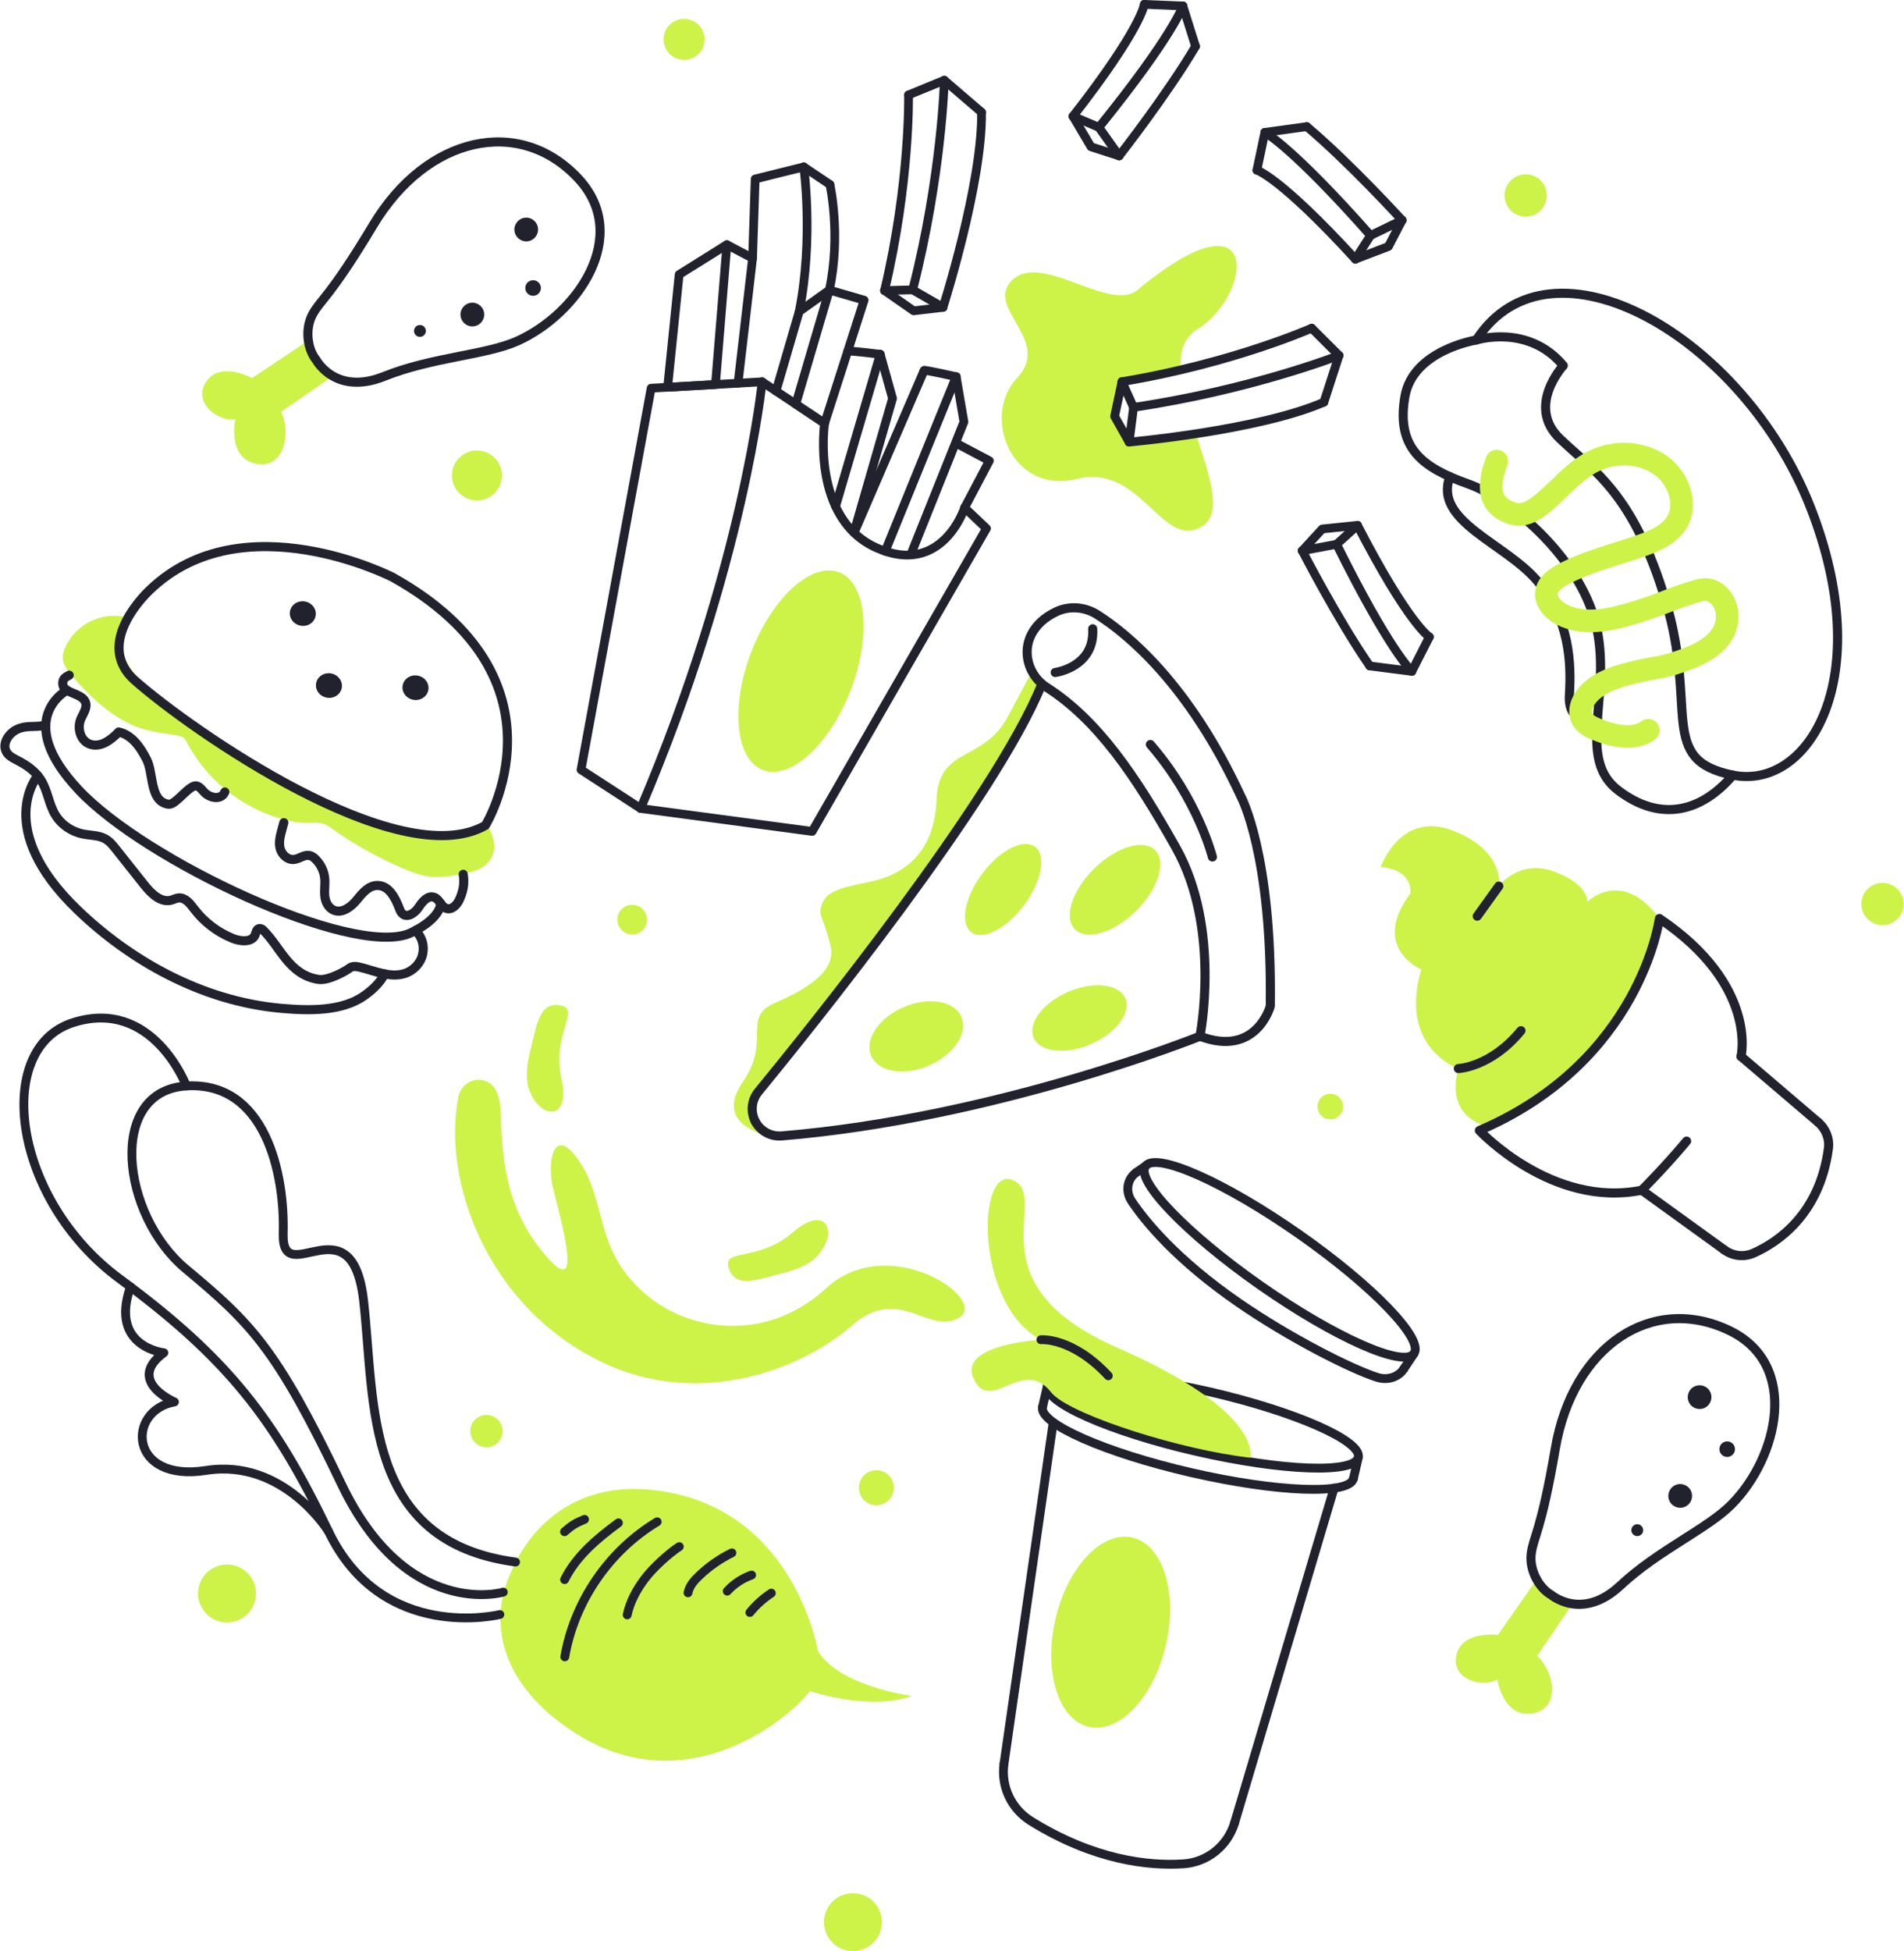 <?xml version="1.0" encoding="UTF-8"?>
<!DOCTYPE svg PUBLIC "-//W3C//DTD SVG 1.1//EN" "http://www.w3.org/Graphics/SVG/1.1/DTD/svg11.dtd">
<!-- Creator: CorelDRAW 2021 (64-Bit) -->
<svg xmlns="http://www.w3.org/2000/svg" xml:space="preserve" width="1267px" height="1298px" version="1.1" style="shape-rendering:geometricPrecision; text-rendering:geometricPrecision; image-rendering:optimizeQuality; fill-rule:evenodd; clip-rule:evenodd"
viewBox="0 0 368.36 377.52"
 xmlns:xlink="http://www.w3.org/1999/xlink"
 xmlns:xodm="http://www.corel.com/coreldraw/odm/2003">
 <defs>
  <style type="text/css">
   <![CDATA[
    .str2 {stroke:#22222E;stroke-width:1.76;stroke-linecap:round;stroke-linejoin:round;stroke-miterlimit:10}
    .str1 {stroke:#22222E;stroke-width:1.76;stroke-linecap:round;stroke-linejoin:round;stroke-miterlimit:10}
    .str3 {stroke:#22222E;stroke-width:1.69;stroke-linecap:round;stroke-linejoin:round;stroke-miterlimit:10}
    .str0 {stroke:#22222E;stroke-width:1.71;stroke-linecap:round;stroke-linejoin:round;stroke-miterlimit:10}
    .str4 {stroke:#CDF348;stroke-width:4.38;stroke-linecap:round;stroke-linejoin:round;stroke-miterlimit:10}
    .fil1 {fill:none;fill-rule:nonzero}
    .fil4 {fill:#CDF348}
    .fil3 {fill:#22222E;fill-rule:nonzero}
    .fil2 {fill:#22222E;fill-rule:nonzero}
    .fil0 {fill:#CDF348;fill-rule:nonzero}
   ]]>
  </style>
 </defs>
 <g id="BACKGROUND">
  <path class="fil0" d="M195.91 54.13c-5.71,5.36 7.83,11.63 0.86,19 -6.97,7.37 -1.06,22.65 11.56,19.53 12.62,-3.12 16.62,14.27 24.46,9.04 3.82,-2.54 1.12,-10 -1.43,-17.77 -7.27,1.11 -12.9,1.61 -12.9,1.61l-2.81 -4.98 1.43 -6.71c4,-0.66 7.8,-1.44 11.32,-2.27 -0.19,-3.4 0.61,-6.23 3.26,-7.87 10.74,-6.68 12.73,-27.74 -11.57,-7.62 -5.38,4.46 -18.47,-7.32 -24.18,-1.96z"/>
 </g>
 <g id="OBJECTS">
  <g id="_1825233598224">
   <g>
    <path class="fil0" d="M158.59 242.42c0,0 -1.27,2.41 -6.83,3.83 -5.56,1.41 -9.45,3.05 -10.8,-0.86 -1.34,-3.92 5.76,-1.19 12.33,-6.88 6.56,-5.7 8.7,-0.14 5.3,3.91z"/>
    <path class="fil0" d="M102.61 211.44c0,0 -1.52,-2.27 -0.13,-7.83 1.4,-5.56 1.81,-9.77 5.89,-9.09 4.09,0.68 -1.69,5.63 0.2,14.11 1.89,8.48 -4.02,7.73 -5.96,2.81z"/>
    <path class="fil0" d="M121.91 247.47c7.87,9.18 21.23,11.74 31.9,6.06 2.02,-1.08 4.05,-2.47 6,-4.27 12.18,-11.18 31.67,2.22 25.74,5.7 -5.93,3.47 -11.59,-6.55 -20.75,1.52 -9.15,8.06 -29.08,16.37 -48.45,7.04 -21.92,-10.55 -30.9,-34.71 -27.73,-51.23 0.39,-2.05 2.26,-3.57 4.34,-3.34 1.87,0.21 3.77,1.62 3.89,6.42 0.23,9.59 1.18,19.3 9.33,28.29 7.02,7.75 1.72,-9.47 0.69,-14.18 -1.03,-4.72 0.17,-11.94 5.04,-4.99 4.94,7.05 3.38,15.25 10,22.98z"/>
   </g>
   <g>
    <g>
     <g>
      <g>
       <path class="fil1 str0" d="M202.65 268.14c-0.73,3.18 12.14,8.86 28.76,12.68 16.61,3.82 30.67,4.35 31.41,1.17 0.73,-3.18 -12.15,-8.86 -28.76,-12.69 -16.62,-3.82 -30.68,-4.34 -31.41,-1.16z"/>
       <line class="fil1 str0" x1="262.82" y1="281.99" x2="261.87" y2= "286.1" />
       <path class="fil1 str0" d="M261.87 286.1c-0.73,3.18 -14.79,2.65 -31.41,-1.17 -16.61,-3.82 -29.49,-9.5 -28.76,-12.68"/>
       <line class="fil1 str0" x1="201.7" y1="272.25" x2="202.65" y2= "268.14" />
      </g>
      <line class="fil1 str0" x1="258.13" y1="287.94" x2="238.88" y2= "352.68" />
      <path class="fil1 str0" d="M238.88 352.68c-1.32,4.45 -5.27,7.65 -9.9,7.95 -6.75,0.44 -17.26,-0.68 -29.51,-8.27 -3.8,-2.35 -5.86,-6.7 -5.22,-11.12"/>
      <line class="fil1 str0" x1="194.25" y1="341.24" x2="203.72" y2= "275.55" />
     </g>
     <path class="fil0" d="M204.18 313.35c-2.33,10.11 0.57,19.41 6.48,20.77 5.91,1.36 12.59,-5.74 14.92,-15.85 2.32,-10.11 -0.58,-19.41 -6.49,-20.77 -5.91,-1.36 -12.59,5.74 -14.91,15.85z"/>
    </g>
    <g>
     <path class="fil1 str0" d="M221.65 225.6c-2.07,2.73 7.88,13.09 22.21,23.12 14.34,10.03 27.64,15.95 29.71,13.21 2.07,-2.74 -7.87,-13.09 -22.21,-23.12 -14.33,-10.03 -27.63,-15.95 -29.71,-13.21z"/>
     <line class="fil1 str0" x1="273.57" y1="261.93" x2="271.62" y2= "264.86" />
     <path class="fil1 str0" d="M271.62 264.86c-1.03,1.61 -3.14,2.28 -5.15,1.64 -5.13,-1.63 -16.99,-7.66 -26.79,-14.42 -11.97,-8.26 -18.02,-15.63 -20.7,-19.62 -1.31,-1.93 -0.92,-4.36 0.89,-5.62"/>
     <line class="fil1 str0" x1="219.87" y1="226.84" x2="221.65" y2= "225.6" />
    </g>
    <path class="fil0" d="M241.9 282.05c0,0 2.85,-8.79 -25.72,-21.29 -28.57,-12.5 -12.88,-28.87 -20.07,-32.35 -7.19,-3.49 -7.66,24.05 5.28,30.81 0,0 -15.86,0.87 -13.1,7.34 3.17,7.44 9.54,-4.37 15.12,2.9 0.14,0.19 0.31,0.33 0.48,0.49 4.47,4.14 24.63,10.59 38.01,12.1z"/>
    <path class="fil1 str0" d="M201.39 259.22c0,0 6.02,-0.56 13.04,6.98"/>
   </g>
  </g>
  <g id="_1825233603648">
   <path class="fil0" d="M98.61 304.77c0,0 -8.64,16.17 11.73,29.96 22.74,15.38 43.48,-3.45 46.34,-7.53 0,0 11.31,3.92 19.75,0.95 0,0 -14.04,-1.82 -18.2,-8.7 0,0 -4.19,-25.8 -28.5,-30.63 -24.32,-4.83 -31.12,15.95 -31.12,15.95z"/>
   <g>
    <path class="fil1 str0" d="M97.34 308.06c0,0 -18.67,5.53 -31.31,-20.86 -12.63,-26.4 -17.54,-31.17 -30.13,-41.67 -12.59,-10.49 -15.25,-34.47 0.1,-35.41 15.34,-0.93 19.07,17.11 18.74,28.51 -0.33,11.4 13.34,-6.81 15.57,13.12 2.24,19.94 -0.04,46.53 29.4,50.49"/>
    <path class="fil1 str0" d="M96.67 312.39c0,0 -22.73,5.64 -33.15,-16.06 -10.42,-21.71 -19.53,-33.51 -40.37,-48.85 -20.83,-15.33 -24.59,-44.64 -9.13,-49.6 15.47,-4.97 21.98,12.24 21.98,12.24"/>
    <path class="fil1 str0" d="M63.52 296.33c0,0 -8.68,-14.18 -23.71,-11.82 -15.02,2.37 -15.44,-11.59 -6.12,-13.25 0,0 -9.49,-4.06 -2.05,-9.52 0,0 -10.57,-1.1 -6.46,-12.75"/>
    <path class="fil1 str0" d="M109.2 305.64c2.26,-4.57 6.32,-7.96 10.42,-10.98"/>
    <path class="fil1 str0" d="M109.24 320.58c1.84,-10.73 8.55,-20.53 17.88,-26.13"/>
    <path class="fil1 str0" d="M121.32 312.46c0.54,-2.55 1.82,-4.91 3.4,-7 1.57,-2.09 4.7,-4.94 6.68,-6.21"/>
    <path class="fil1 str0" d="M109.19 296.37c1.36,-1.2 2.19,-1.71 3.87,-2.39"/>
    <path class="fil1 str0" d="M133.09 308.19c0.25,-1.32 1.19,-2.4 2.17,-3.32 1.87,-1.78 4.01,-3.27 6.32,-4.41"/>
    <path class="fil1 str0" d="M140.68 307.87c1.29,-1.41 2.92,-2.49 4.72,-3.12"/>
    <path class="fil1 str0" d="M145.06 312c1.18,-1.45 2.59,-2.72 4.15,-3.75"/>
   </g>
  </g>
  <g id="_1825233605904">
   <path class="fil0" d="M94.22 159.73c1.92,2.93 2.01,6.21 -0.97,8.1 -1.19,0.75 -2.64,1.03 -4.05,1.29 -1.83,0.35 -3.68,0.69 -5.54,0.55 -2.03,-0.16 -3.97,-0.89 -5.83,-1.68 -4.42,-1.89 -8.65,-4.21 -12.58,-6.91 -2.03,-1.4 -2.53,-2.04 -4.91,-1.88 -1.99,0.14 -3.97,-0.2 -5.88,-0.74 -6.16,-1.73 -11.67,-5.48 -15.5,-10.38 -0.95,-1.21 -1.77,-2.48 -2.51,-3.8 -0.9,-1.63 -0.81,-1.78 -2.65,-2.06 -3.2,-0.48 -6,-0.77 -8.97,-2.26 -4.33,-2.18 -7.86,-5.57 -10.96,-9.18 -0.81,-0.94 -1.62,-1.98 -1.77,-3.18 -0.1,-0.86 0.16,-1.73 0.53,-2.51 1.99,-4.29 6.98,-6.87 11.81,-5.64 0,0 -9.98,9.94 25.79,29.26 35.77,19.33 43.99,11.02 43.99,11.02z"/>
   <path class="fil1 str1" d="M28.96 114.12c0,0 -11.24,10.19 -2.94,17.53 10.66,9.44 51.01,37.68 67.85,28.06 0,0 17.39,-28.29 -17.97,-48.03 0,0 -28.94,-14.82 -46.94,2.44z"/>
   <path class="fil1 str1" d="M13.32 130.64c-0.85,0.44 -1.27,0.75 -1.25,1.67 0.04,1.87 3.57,1.73 4.36,3.46 0.49,1.09 -0.37,2.22 -0.84,3.3 -0.76,1.76 -0.17,4.21 1.72,4.91 2.06,0.76 4.14,-0.83 5.6,-2.35 2.63,0.6 4.27,3.07 5.43,5.39 1.17,2.32 0.72,6.92 3.07,8.21 0.4,0.22 0.85,0.4 1.31,0.38 1.4,-0.06 3.95,-3.91 5.3,-3.53 0.7,0.2 1.08,0.9 1.61,1.38 1.24,1.09 3.22,1.26 3.81,-0.22"/>
   <path class="fil1 str1" d="M54.86 159.18c-0.19,0.71 -0.19,0.72 -0.39,1.43 -0.31,1.15 -0.62,2.36 -0.33,3.53 0.29,1.17 1.4,2.27 2.65,2.16 1.06,-0.09 1.97,-0.97 3.02,-0.77 0.5,0.09 0.91,0.42 1.26,0.78 0.96,0.99 1.57,2.28 1.7,3.6 0.12,1.13 -0.1,2.27 0.01,3.4 0.1,1.13 0.65,2.35 1.76,2.81 1.63,0.66 3.33,-0.64 4.41,-1.95 1.07,-1.3 2.28,-2.85 4.04,-2.84 2.23,0.01 3.46,2.43 4.22,4.43 0.16,0.41 0.33,0.84 0.69,1.11 1.04,0.77 2.44,-0.34 3.11,-1.39 0.68,-1.05 1.76,-2.32 2.98,-1.85 1.02,0.39 1.3,1.8 2.34,2.14 1.05,0.34 2.01,-0.66 2.46,-1.6 0.78,-1.64 1.09,-3.22 0.79,-5.01"/>
   <path class="fil1 str1" d="M12.89 133.56c0,0 -10.62,5.57 2.28,19.29 12.89,13.72 52.56,32.29 63.91,27.8 0,0 5.74,-2.38 6.16,-5.81"/>
   <path class="fil1 str1" d="M8.46 140.37c-1.94,0.4 -3.35,-0.08 -5.15,0.72 -1.79,0.79 -3.14,2.99 -2.03,4.58 0.52,0.74 1.42,1.14 2.24,1.57 1.68,0.88 3.27,2.03 4.27,3.58 1.39,2.14 1.56,4.81 2.91,6.96 1.13,1.8 3.08,3.14 5.24,3.58 1.47,0.3 3.06,0.22 4.37,0.95 0.85,0.48 1.47,1.25 2.07,2.01 1.84,2.31 3.68,4.63 5.51,6.94 1.28,1.62 3.12,3.43 5.15,2.92 0.49,-0.13 0.94,-0.39 1.45,-0.44 1.31,-0.12 2.26,1.14 3.03,2.16 1.88,2.48 4.49,4.47 7.44,5.67 1.51,0.62 3.71,0.79 4.32,-0.63 0.21,-0.51 0.3,-1.24 0.87,-1.28 0.25,-0.01 0.5,0.1 0.67,0.27 3.42,3.34 5.02,8.67 10.71,9.57 2.01,0.32 5.53,-1.75 6.09,-2.21 0.51,-0.41 1.29,-0.31 1.94,-0.15 2.88,0.7 5.85,2.1 8.64,1.24 1.74,-0.53 3.12,-1.98 3.51,-3.68 0.39,-1.7 -0.06,-3.42 -1.4,-4.65"/>
   <path class="fil1 str1" d="M7.24 150.08c0,0 -8.66,10.18 7.61,25.89 10.16,9.81 24.07,17.76 39.5,19.13 5.41,0.48 11.75,0.61 16.06,-2.43 1.63,-1.14 3.1,-2.55 3.96,-4.23"/>
   <path class="fil2" d="M66.08 133.08c-0.23,1.3 -1.53,2.15 -2.9,1.91 -1.37,-0.24 -2.3,-1.48 -2.07,-2.78 0.22,-1.29 1.52,-2.15 2.89,-1.91 1.37,0.24 2.3,1.49 2.08,2.78z"/>
   <path class="fil2" d="M82.83 133.5c-0.23,1.29 -1.52,2.15 -2.89,1.91 -1.38,-0.24 -2.31,-1.49 -2.08,-2.78 0.23,-1.3 1.52,-2.15 2.9,-1.91 1.37,0.24 2.3,1.48 2.07,2.78z"/>
   <path class="fil2" d="M61.02 119.16c-0.23,1.29 -1.52,2.15 -2.9,1.9 -1.37,-0.24 -2.3,-1.48 -2.07,-2.77 0.23,-1.3 1.52,-2.15 2.9,-1.91 1.37,0.24 2.3,1.48 2.07,2.78z"/>
  </g>
  <g id="_1825233610320">
   <path class="fil0" d="M287.93 217.99c0,0 -8.44,-1.45 -5.75,-11.24 0,0 -11.62,-3.89 -7.19,-19.16 0,0 -9.94,-4.29 -2.12,-14.66 0,0 0.87,-4.53 -5.7,-5.2 0,0 3.77,-10.96 13.96,-7.01 10.19,3.94 8.88,10.73 8.88,10.73 0,0 3.97,-5.37 10.78,-2.79 6.81,2.59 6.34,5.83 6.34,5.83 0,0 6.65,-6.67 13.96,3.23 0,0 -3.07,26.52 -33.16,40.27z"/>
   <g>
    <line class="fil1 str1" x1="317.68" y1="230.29" x2="333.66" y2= "241.84" />
    <path class="fil1 str1" d="M333.66 241.84c1.64,1.2 3.8,1.45 5.66,0.62 4.62,-2.05 12.76,-7.43 14.48,-20.22 0.26,-1.92 -0.51,-3.84 -1.98,-5.09"/>
    <line class="fil1 str1" x1="351.82" y1="217.15" x2="336.89" y2= "204.41" />
    <path class="fil1 str1" d="M336.89 204.41c0,0 3.34,-13.79 -15.8,-26.69 0,0 -3.57,27.61 -34.84,41.02 0,0 14.04,15.08 31.43,11.55"/>
    <path class="fil1 str1" d="M317.68 230.29c0,0 4.73,-4.75 8.68,-9.5"/>
   </g>
   <path class="fil1 str1" d="M282.18 206.75c0,0 6.28,-0.22 12.12,-7.33"/>
   <line class="fil1 str1" x1="290.01" y1="171.45" x2="285.84" y2= "177.27" />
  </g>
  <g id="_1825233545664">
   <path class="fil0" d="M147.9 219.5c0,0 -9.81,-2.03 -4.22,-10.14 5.58,-8.11 -0.26,-12.52 6.23,-15.31 8.01,-3.43 11.72,-6.91 10.76,-10.99 -1.39,-5.88 -2.42,-5.74 -1.78,-7.77 0.83,-2.67 3.02,-3.4 9.17,-4.63 6.52,-1.3 12.71,-5.34 13.12,-15.88 0.41,-10.54 8.98,-7.09 13.83,-16.16 3.05,-5.69 4.63,-8.7 4.63,-8.7l1.91 2.49c0,0 -11.3,21.37 -23.31,37.66 -5.74,7.8 -14.14,20.46 -21.74,29 -9.93,11.17 -13.49,15.95 -8.6,20.43z"/>
   <g>
    <path class="fil1 str2" d="M232.17 200.5c0,0 4.16,-20.8 -4.64,-36.47 -7.92,-14.09 -15.17,-24.73 -25.03,-31.04 -3.46,-2.21 -4.84,-6.75 -2.89,-10.36 0.86,-1.6 2.33,-3.12 4.75,-4.27 2.54,-1.2 5.56,-0.95 7.94,0.57 5.82,3.7 17.72,13.39 27.8,35.18 0,0 6.09,11.17 5.68,40.58 0,0 -2.69,9.95 -13.61,5.81z"/>
    <path class="fil1 str2" d="M204.15 130.12c0,0 7.71,-1 7.26,-8.46"/>
    <path class="fil1 str2" d="M234.58 165.82c0,0 -2.79,-11.16 -12.01,-21.77"/>
    <path class="fil1 str2" d="M232.17 200.5c0,0 -39.31,15.85 -80.96,19.29 -2.11,0.17 -4.13,-0.94 -5.11,-2.82"/>
    <path class="fil1 str2" d="M146.1 216.97c-0.96,-1.87 -0.73,-4.13 0.61,-5.75 9.37,-11.42 45.92,-56.65 54.84,-78.81"/>
   </g>
   <path class="fil0" d="M211.69 168.06c-4.29,4.22 -5.96,9.49 -3.73,11.75 2.23,2.27 7.52,0.69 11.82,-3.54 4.29,-4.22 5.96,-9.49 3.73,-11.76 -2.23,-2.26 -7.52,-0.68 -11.82,3.55z"/>
   <path class="fil0" d="M206.67 191.91c-4.9,2.11 -7.89,6.09 -6.69,8.88 1.21,2.8 6.15,3.36 11.05,1.25 4.9,-2.11 7.89,-6.08 6.69,-8.88 -1.21,-2.8 -6.15,-3.35 -11.05,-1.25z"/>
   <path class="fil0" d="M174.83 194.86c-4.83,2.07 -7.64,6.29 -6.3,9.42 1.35,3.13 6.35,3.98 11.17,1.9 4.83,-2.08 7.64,-6.29 6.3,-9.42 -1.35,-3.13 -6.35,-3.98 -11.17,-1.9z"/>
   <path class="fil0" d="M190.01 169.07c-3.4,4.57 -4.34,9.62 -2.1,11.29 2.24,1.68 6.82,-0.67 10.22,-5.24 3.41,-4.56 4.35,-9.62 2.11,-11.29 -2.25,-1.67 -6.82,0.67 -10.23,5.24z"/>
  </g>
  <g id="_1825233555168">
   <path class="fil0" d="M297.35 305.61l-7.52 10.73c0,0 -6.98,-0.92 -8.03,3.94 -1.06,4.86 5.47,6.37 7.89,4.64 0,0 1.17,7.57 6.85,6.6 5.68,-0.97 4.07,-8.33 0.89,-11.12l6.84 -10.08c0,0 -3.59,0.74 -6.92,-4.71z"/>
   <path class="fil1 str2" d="M300.17 308.6c0,0 5.96,5.1 13.34,-1.8 7.37,-6.89 16.87,-10.96 21.58,-15.74 8.97,-9.09 13.25,-27.03 -0.46,-33.62 -14.94,-7.17 -30.28,2.94 -33.68,22.82 -2.78,16.24 -4.28,17.12 -4.67,20.41 -0.39,3.29 1.65,6.7 3.89,7.93z"/>
   <path class="fil3" d="M326.13 291.5c-1.14,0.56 -2.52,0.09 -3.08,-1.05 -0.55,-1.14 -0.08,-2.51 1.06,-3.07 1.13,-0.56 2.51,-0.09 3.07,1.05 0.56,1.14 0.09,2.52 -1.05,3.07z"/>
   <path class="fil3" d="M329.88 272.39c-1.14,0.56 -2.51,0.09 -3.07,-1.05 -0.56,-1.14 -0.09,-2.52 1.05,-3.07 1.14,-0.56 2.52,-0.09 3.07,1.05 0.56,1.14 0.09,2.51 -1.05,3.07z"/>
   <path class="fil3" d="M334.87 281.75c-0.74,0.37 -1.65,0.06 -2.01,-0.69 -0.37,-0.75 -0.06,-1.65 0.69,-2.02 0.74,-0.36 1.65,-0.05 2.02,0.69 0.36,0.75 0.05,1.66 -0.7,2.02z"/>
   <path class="fil3" d="M317.32 297.1c-0.57,0.28 -1.26,0.05 -1.54,-0.52 -0.28,-0.57 -0.04,-1.26 0.53,-1.54 0.56,-0.28 1.25,-0.04 1.53,0.53 0.28,0.57 0.05,1.25 -0.52,1.53z"/>
  </g>
  <g id="_1825233558384">
   <path class="fil0" d="M59.61 65.87l-10.9 7.28c0,0 -6.17,-3.4 -8.91,0.75 -2.75,4.15 2.79,7.92 5.67,7.19 0,0 -1.65,7.48 4,8.63 5.64,1.15 6.8,-6.29 4.85,-10.04l10.03 -6.91c0,0 -3.61,-0.61 -4.74,-6.9z"/>
   <path class="fil1 str2" d="M61.15 69.68c0,0 3.71,6.91 13.09,3.16 9.37,-3.76 19.69,-4.11 25.82,-6.85 11.65,-5.23 22.15,-20.39 11.75,-31.5 -11.32,-12.1 -29.28,-8.24 -39.65,9.06 -8.48,14.12 -10.2,14.4 -11.76,17.32 -1.56,2.93 -0.89,6.85 0.75,8.81z"/>
   <path class="fil3" d="M91.54 63.15c-1.26,0.11 -2.37,-0.83 -2.48,-2.09 -0.11,-1.27 0.83,-2.38 2.09,-2.49 1.27,-0.1 2.38,0.83 2.49,2.1 0.1,1.26 -0.83,2.37 -2.1,2.48z"/>
   <path class="fil3" d="M101.97 46.7c-1.26,0.1 -2.37,-0.83 -2.48,-2.1 -0.11,-1.26 0.83,-2.37 2.09,-2.48 1.27,-0.11 2.38,0.83 2.48,2.09 0.11,1.27 -0.83,2.38 -2.09,2.49z"/>
   <path class="fil3" d="M103.23 57.23c-0.83,0.07 -1.56,-0.54 -1.63,-1.37 -0.07,-0.83 0.54,-1.56 1.37,-1.63 0.83,-0.08 1.56,0.54 1.64,1.37 0.07,0.83 -0.55,1.56 -1.38,1.63z"/>
   <path class="fil3" d="M81.3 65.18c-0.63,0.05 -1.19,-0.42 -1.24,-1.05 -0.05,-0.63 0.41,-1.19 1.05,-1.24 0.63,-0.06 1.18,0.41 1.24,1.04 0.05,0.64 -0.42,1.19 -1.05,1.25z"/>
  </g>
  <g id="_1825233555984">
   <g>
    <g>
     <path class="fil1 str3" d="M182.69 15.53c0,0 -0.44,18.28 -6.12,40.55"/>
     <line class="fil1 str3" x1="176.57" y1="56.08" x2="182.44" y2= "59.47" />
     <path class="fil1 str3" d="M182.44 59.47c0,0 7.63,-23.9 7.46,-37.75"/>
     <line class="fil1 str3" x1="189.9" y1="21.72" x2="182.69" y2= "15.53" />
     <line class="fil1 str3" x1="182.69" y1="15.53" x2="175.77" y2= "18.37" />
     <path class="fil1 str3" d="M175.77 18.37c0,0 0.34,16.82 -4.64,37.85"/>
     <line class="fil1 str3" x1="171.13" y1="56.22" x2="176.57" y2= "56.08" />
     <polyline class="fil1 str3" points="171.13,56.22 176.76,60.14 182.44,59.47 "/>
    </g>
    <g>
     <path class="fil1 str3" d="M259.08 68.78c0,0 -17.03,6.67 -39.76,10.04"/>
     <line class="fil1 str3" x1="219.32" y1="78.82" x2="218.46" y2= "85.54" />
     <path class="fil1 str3" d="M218.46 85.54c0,0 24.98,-2.21 37.7,-7.72"/>
     <line class="fil1 str3" x1="256.16" y1="77.82" x2="259.08" y2= "68.78" />
     <line class="fil1 str3" x1="259.08" y1="68.78" x2="253.79" y2= "63.5" />
     <path class="fil1 str3" d="M253.79 63.5c0,0 -15.38,6.82 -36.71,10.35"/>
     <line class="fil1 str3" x1="217.08" y1="73.85" x2="219.32" y2= "78.82" />
     <polyline class="fil1 str3" points="217.08,73.85 215.65,80.56 218.46,85.54 "/>
    </g>
    <g>
     <path class="fil1 str3" d="M228.86 1.15c0,0 -1.81,5.62 -16.25,23.49"/>
     <line class="fil1 str3" x1="212.61" y1="24.64" x2="216.53" y2= "30.16" />
     <path class="fil1 str3" d="M216.53 30.16c0,0 9.24,-11.8 14.79,-21.19"/>
     <line class="fil1 str3" x1="231.32" y1="8.97" x2="228.86" y2= "1.15" />
     <line class="fil1 str3" x1="228.86" y1="1.15" x2="221.39" y2= "0.84" />
     <path class="fil1 str3" d="M221.39 0.84c0,0 -0.5,4.62 -13.79,21.66"/>
     <line class="fil1 str3" x1="207.6" y1="22.5" x2="212.61" y2= "24.64" />
     <polyline class="fil1 str3" points="207.6,22.5 211.08,28.4 216.53,30.16 "/>
    </g>
    <g>
     <path class="fil1 str3" d="M273.17 129.9c0,0 -4.35,-4 -14.55,-24.59"/>
     <line class="fil1 str3" x1="258.62" y1="105.31" x2="251.97" y2= "106.56" />
     <path class="fil1 str3" d="M251.97 106.56c0,0 6.86,13.33 13.06,22.29"/>
     <line class="fil1 str3" x1="265.03" y1="128.85" x2="273.17" y2= "129.9" />
     <line class="fil1 str3" x1="273.17" y1="129.9" x2="276.57" y2= "123.24" />
     <path class="fil1 str3" d="M276.57 123.24c0,0 -3.98,-2.39 -13.91,-21.59"/>
     <line class="fil1 str3" x1="262.66" y1="101.65" x2="258.62" y2= "105.31" />
     <polyline class="fil1 str3" points="262.66,101.65 255.84,102.35 251.97,106.56 "/>
    </g>
    <g>
     <path class="fil1 str3" d="M244.73 25.62c0,0 5.24,2.73 20.46,19.94"/>
     <line class="fil1 str3" x1="265.19" y1="45.56" x2="271.29" y2= "42.61" />
     <path class="fil1 str3" d="M271.29 42.61c0,0 -10.1,-11.08 -18.44,-18.11"/>
     <line class="fil1 str3" x1="252.85" y1="24.5" x2="244.73" y2= "25.62" />
     <line class="fil1 str3" x1="244.73" y1="25.62" x2="243.19" y2= "32.93" />
     <path class="fil1 str3" d="M243.19 32.93c0,0 4.46,1.27 19.06,17.21"/>
     <line class="fil1 str3" x1="262.25" y1="50.14" x2="265.19" y2= "45.56" />
     <polyline class="fil1 str3" points="262.25,50.14 268.65,47.69 271.29,42.61 "/>
    </g>
   </g>
   <g>
    <g>
     <g>
      <path class="fil1 str3" d="M147.43 73.88c0,0 -3.44,35.38 -23.51,82.55"/>
      <polyline class="fil1 str3" points="123.92,156.43 112.38,148.94 125.95,75.11 147.43,73.88 "/>
      <line class="fil1 str3" x1="147.43" y1="73.88" x2="159.52" y2= "81.91" />
      <path class="fil1 str3" d="M159.52 81.91c0,0 -2.68,18.39 10.05,24.09 12.73,5.7 17.05,-7.76 17.05,-7.76"/>
      <polyline class="fil1 str3" points="186.62,98.24 190.85,102.25 157.12,160.87 123.92,156.43 "/>
     </g>
     <polygon class="fil1 str3" points="153.94,78.2 160.44,56.12 167.17,58.08 159.52,81.91 "/>
     <polygon class="fil1 str3" points="140.61,47.34 138.4,74.4 129.14,74.93 131.37,53.12 "/>
     <polyline class="fil1 str3" points="140.61,47.34 145.58,49.96 142.77,74.14 "/>
     <polyline class="fil1 str3" points="145.58,49.96 146.09,34.63 155.49,32.3 "/>
     <path class="fil1 str3" d="M155.49 32.3c0,0 1.93,13.85 -0.88,27.97"/>
     <line class="fil1 str3" x1="155.49" y1="32.3" x2="160.55" y2= "35.7" />
     <path class="fil1 str3" d="M160.55 35.7c0,0 2.19,9.74 -0.11,20.42"/>
     <polyline class="fil1 str3" points="160.44,56.12 154.61,60.27 150.12,75.67 "/>
     <path class="fil1 str3" d="M164 67.96c0.06,-0.19 6.29,0.59 6.29,0.59"/>
     <line class="fil1 str3" x1="170.29" y1="68.55" x2="161.65" y2= "97.98" />
     <polyline class="fil1 str3" points="170.29,68.55 172.67,77.09 165.19,103.04 "/>
     <line class="fil1 str3" x1="171.25" y1="106.66" x2="184.99" y2= "72.89" />
     <path class="fil1 str3" d="M184.99 72.89c0,0 -6.13,-1.4 -6.21,-1.21"/>
     <line class="fil1 str3" x1="178.78" y1="71.68" x2="165.52" y2= "102.42" />
     <polyline class="fil1 str3" points="184.99,72.89 186.49,81.63 176.45,106.7 "/>
     <polyline class="fil1 str3" points="186.62,98.24 191.41,89.15 185.35,85.95 "/>
    </g>
    <path class="fil0" d="M164.55 133.57c-4.07,10.56 -11.68,17.46 -16.98,15.42 -5.31,-2.05 -6.31,-12.27 -2.24,-22.84 4.08,-10.56 11.68,-17.47 16.99,-15.42 5.31,2.05 6.31,12.27 2.23,22.84z"/>
   </g>
  </g>
  <g id="_1825233561792">
   <g>
    <path class="fil1 str2" d="M302.49 70.74c0,0 -7.24,7.84 -0.66,14.14 6.59,6.3 14.23,10.55 20.5,31.45 6.26,20.9 -1.69,30.68 12.99,33.65 14.68,2.96 27.97,-18.82 14.98,-51.89 -13,-33.08 -50.31,-54.41 -64.65,-32.3 0,0 10.05,-3.19 16.84,4.95z"/>
    <path class="fil1 str2" d="M285.65 65.79c0,0 -12.26,1.94 -13.81,10.93 -1.75,10.05 3.45,13.78 12.23,16.91 8.79,3.14 22.36,15.1 24.98,28.27 2.61,13.17 -4,24.92 4.11,31.06 8.12,6.14 16.02,4.23 22.16,-2.98"/>
    <path class="fil1 str2" d="M309.1 139.18c0,0 -5.81,1.51 -5.43,-4.68 0.38,-6.19 0.1,-14.52 -6.1,-21.96 -6.2,-7.44 -20.28,-11.65 -17.03,-20.29"/>
   </g>
   <path class="fil1 str4" d="M318.94 141.3c-2.66,1.99 -6.72,1.19 -10.02,-0.18 -0.99,-0.41 -2.01,-0.9 -2.59,-1.76 -0.88,-1.27 -0.49,-2.93 0.3,-4.13 1.8,-2.78 5.29,-4.08 8.66,-4.93 5.7,-1.45 6.13,-0.83 11.54,-2.95 2.46,-0.96 4.84,-2.28 6.25,-4.39 1.42,-2.11 1.63,-5.14 -0.08,-7.28 -0.65,-0.8 -1.58,-1.46 -2.62,-1.59 -0.82,-0.1 -1.61,0.14 -2.37,0.37 -5.63,1.72 -5.66,2.2 -11.28,3.93 -4.41,1.35 -9.31,2.68 -13.79,0.87 -1.97,-0.8 -3.87,-2.55 -3.72,-4.51 0.14,-1.65 1.66,-2.77 3.14,-3.57 4.71,-2.56 10.14,-3.81 15.27,-5.62 2.6,-0.92 5.26,-2.1 6.72,-4.31 2.26,-3.43 0.63,-8.61 -3.02,-11.22 -3.66,-2.6 -8.73,-2.76 -12.58,-0.99 -3.69,1.7 -6.27,4.86 -9.25,7.49 -1.83,1.62 -4.19,3.6 -6.73,2.84 -5.89,-1.75 -4.27,-6.96 -3.17,-10.16"/>
  </g>
  <circle class="fil4" cx="92.23" cy="92" r="4.84"/>
  <circle class="fil4" cx="132.32" cy="7.62" r="3.97"/>
  <circle class="fil4" cx="165.01" cy="371.91" r="5.61"/>
  <circle class="fil4" cx="43.86" cy="308.32" r="5.61"/>
  <circle class="fil4" cx="364.27" cy="174.91" r="4.09"/>
  <circle class="fil4" cx="295.21" cy="37.82" r="4.09"/>
  <circle class="fil4" cx="122.28" cy="177.94" r="2.87"/>
  <circle class="fil4" cx="94.08" cy="276.9" r="3.13"/>
  <circle class="fil4" cx="169.54" cy="287.86" r="3.39"/>
  <circle class="fil4" cx="257.4" cy="214.1" r="2.48"/>
 </g>
</svg>
